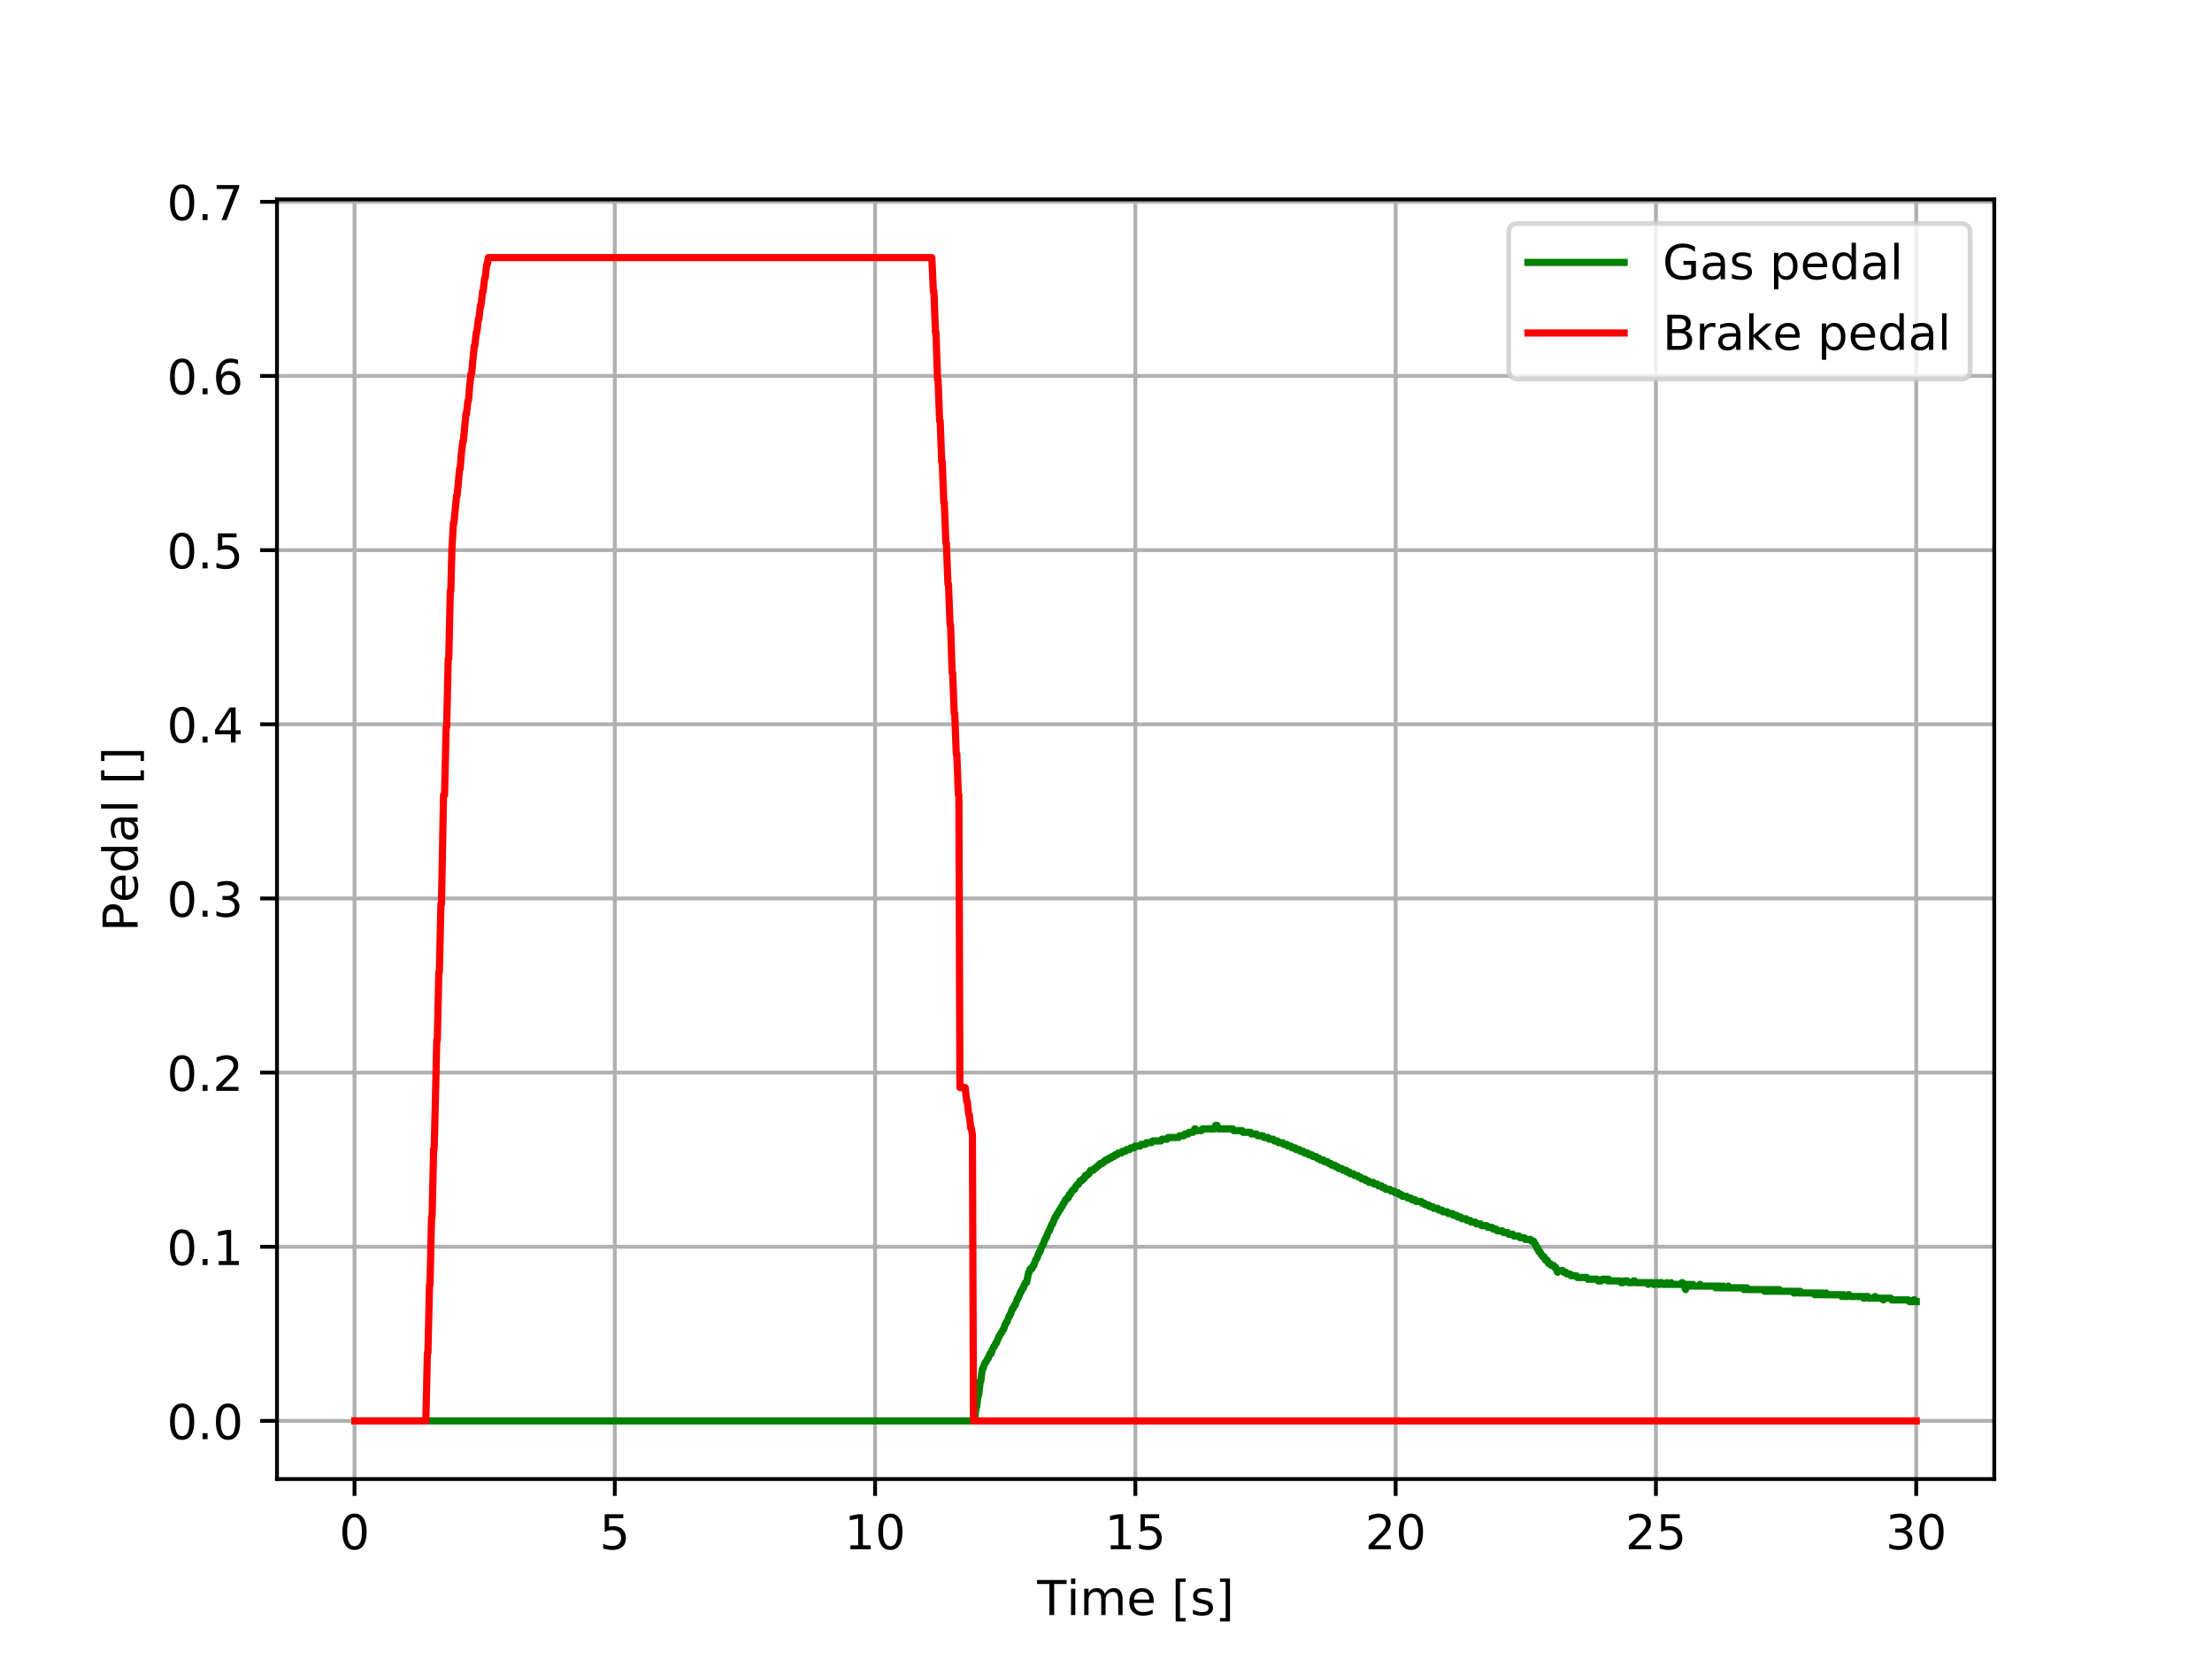 <?xml version="1.0" encoding="utf-8" standalone="no"?>
<!DOCTYPE svg PUBLIC "-//W3C//DTD SVG 1.1//EN"
  "http://www.w3.org/Graphics/SVG/1.1/DTD/svg11.dtd">
<!-- Created with matplotlib (http://matplotlib.org/) -->
<svg height="345pt" version="1.1" viewBox="0 0 460 345" width="460pt" xmlns="http://www.w3.org/2000/svg" xmlns:xlink="http://www.w3.org/1999/xlink">
 <defs>
  <style type="text/css">
*{stroke-linecap:butt;stroke-linejoin:round;}
  </style>
 </defs>
 <g id="figure_1">
  <g id="patch_1">
   <path d="M 0 345.6 
L 460.8 345.6 
L 460.8 0 
L 0 0 
z
" style="fill:#ffffff;"/>
  </g>
  <g id="axes_1">
   <g id="patch_2">
    <path d="M 57.6 307.584 
L 414.72 307.584 
L 414.72 41.472 
L 57.6 41.472 
z
" style="fill:#ffffff;"/>
   </g>
   <g id="matplotlib.axis_1">
    <g id="xtick_1">
     <g id="line2d_1">
      <path clip-path="url(#pa92e2f7f0b)" d="M 73.724 307.584 
L 73.724 41.472 
" style="fill:none;stroke:#b0b0b0;stroke-linecap:square;stroke-width:0.8;"/>
     </g>
     <g id="line2d_2">
      <defs>
       <path d="M 0 0 
L 0 3.5 
" id="m5b6aa38bd7" style="stroke:#000000;stroke-width:0.8;"/>
      </defs>
      <g>
       <use style="stroke:#000000;stroke-width:0.8;" x="73.724" xlink:href="#m5b6aa38bd7" y="307.584"/>
      </g>
     </g>
     <g id="text_1">
      <!-- 0 -->
      <defs>
       <path d="M 31.781 66.406 
Q 24.172 66.406 20.328 58.906 
Q 16.5 51.422 16.5 36.375 
Q 16.5 21.391 20.328 13.891 
Q 24.172 6.391 31.781 6.391 
Q 39.453 6.391 43.281 13.891 
Q 47.125 21.391 47.125 36.375 
Q 47.125 51.422 43.281 58.906 
Q 39.453 66.406 31.781 66.406 
z
M 31.781 74.219 
Q 44.047 74.219 50.516 64.516 
Q 56.984 54.828 56.984 36.375 
Q 56.984 17.969 50.516 8.266 
Q 44.047 -1.422 31.781 -1.422 
Q 19.531 -1.422 13.062 8.266 
Q 6.594 17.969 6.594 36.375 
Q 6.594 54.828 13.062 64.516 
Q 19.531 74.219 31.781 74.219 
z
" id="DejaVuSans-30"/>
      </defs>
      <g transform="translate(70.543 322.182)scale(0.1 -0.1)">
       <use xlink:href="#DejaVuSans-30"/>
      </g>
     </g>
    </g>
    <g id="xtick_2">
     <g id="line2d_3">
      <path clip-path="url(#pa92e2f7f0b)" d="M 127.852 307.584 
L 127.852 41.472 
" style="fill:none;stroke:#b0b0b0;stroke-linecap:square;stroke-width:0.8;"/>
     </g>
     <g id="line2d_4">
      <g>
       <use style="stroke:#000000;stroke-width:0.8;" x="127.852" xlink:href="#m5b6aa38bd7" y="307.584"/>
      </g>
     </g>
     <g id="text_2">
      <!-- 5 -->
      <defs>
       <path d="M 10.797 72.906 
L 49.516 72.906 
L 49.516 64.594 
L 19.828 64.594 
L 19.828 46.734 
Q 21.969 47.469 24.109 47.828 
Q 26.266 48.188 28.422 48.188 
Q 40.625 48.188 47.75 41.5 
Q 54.891 34.812 54.891 23.391 
Q 54.891 11.625 47.562 5.094 
Q 40.234 -1.422 26.906 -1.422 
Q 22.312 -1.422 17.547 -0.641 
Q 12.797 0.141 7.719 1.703 
L 7.719 11.625 
Q 12.109 9.234 16.797 8.062 
Q 21.484 6.891 26.703 6.891 
Q 35.156 6.891 40.078 11.328 
Q 45.016 15.766 45.016 23.391 
Q 45.016 31 40.078 35.438 
Q 35.156 39.891 26.703 39.891 
Q 22.75 39.891 18.812 39.016 
Q 14.891 38.141 10.797 36.281 
z
" id="DejaVuSans-35"/>
      </defs>
      <g transform="translate(124.67 322.182)scale(0.1 -0.1)">
       <use xlink:href="#DejaVuSans-35"/>
      </g>
     </g>
    </g>
    <g id="xtick_3">
     <g id="line2d_5">
      <path clip-path="url(#pa92e2f7f0b)" d="M 181.979 307.584 
L 181.979 41.472 
" style="fill:none;stroke:#b0b0b0;stroke-linecap:square;stroke-width:0.8;"/>
     </g>
     <g id="line2d_6">
      <g>
       <use style="stroke:#000000;stroke-width:0.8;" x="181.979" xlink:href="#m5b6aa38bd7" y="307.584"/>
      </g>
     </g>
     <g id="text_3">
      <!-- 10 -->
      <defs>
       <path d="M 12.406 8.297 
L 28.516 8.297 
L 28.516 63.922 
L 10.984 60.406 
L 10.984 69.391 
L 28.422 72.906 
L 38.281 72.906 
L 38.281 8.297 
L 54.391 8.297 
L 54.391 0 
L 12.406 0 
z
" id="DejaVuSans-31"/>
      </defs>
      <g transform="translate(175.616 322.182)scale(0.1 -0.1)">
       <use xlink:href="#DejaVuSans-31"/>
       <use x="63.623" xlink:href="#DejaVuSans-30"/>
      </g>
     </g>
    </g>
    <g id="xtick_4">
     <g id="line2d_7">
      <path clip-path="url(#pa92e2f7f0b)" d="M 236.106 307.584 
L 236.106 41.472 
" style="fill:none;stroke:#b0b0b0;stroke-linecap:square;stroke-width:0.8;"/>
     </g>
     <g id="line2d_8">
      <g>
       <use style="stroke:#000000;stroke-width:0.8;" x="236.106" xlink:href="#m5b6aa38bd7" y="307.584"/>
      </g>
     </g>
     <g id="text_4">
      <!-- 15 -->
      <g transform="translate(229.743 322.182)scale(0.1 -0.1)">
       <use xlink:href="#DejaVuSans-31"/>
       <use x="63.623" xlink:href="#DejaVuSans-35"/>
      </g>
     </g>
    </g>
    <g id="xtick_5">
     <g id="line2d_9">
      <path clip-path="url(#pa92e2f7f0b)" d="M 290.233 307.584 
L 290.233 41.472 
" style="fill:none;stroke:#b0b0b0;stroke-linecap:square;stroke-width:0.8;"/>
     </g>
     <g id="line2d_10">
      <g>
       <use style="stroke:#000000;stroke-width:0.8;" x="290.233" xlink:href="#m5b6aa38bd7" y="307.584"/>
      </g>
     </g>
     <g id="text_5">
      <!-- 20 -->
      <defs>
       <path d="M 19.188 8.297 
L 53.609 8.297 
L 53.609 0 
L 7.328 0 
L 7.328 8.297 
Q 12.938 14.109 22.625 23.891 
Q 32.328 33.688 34.812 36.531 
Q 39.547 41.844 41.422 45.531 
Q 43.312 49.219 43.312 52.781 
Q 43.312 58.594 39.234 62.25 
Q 35.156 65.922 28.609 65.922 
Q 23.969 65.922 18.812 64.312 
Q 13.672 62.703 7.812 59.422 
L 7.812 69.391 
Q 13.766 71.781 18.938 73 
Q 24.125 74.219 28.422 74.219 
Q 39.75 74.219 46.484 68.547 
Q 53.219 62.891 53.219 53.422 
Q 53.219 48.922 51.531 44.891 
Q 49.859 40.875 45.406 35.406 
Q 44.188 33.984 37.641 27.219 
Q 31.109 20.453 19.188 8.297 
z
" id="DejaVuSans-32"/>
      </defs>
      <g transform="translate(283.871 322.182)scale(0.1 -0.1)">
       <use xlink:href="#DejaVuSans-32"/>
       <use x="63.623" xlink:href="#DejaVuSans-30"/>
      </g>
     </g>
    </g>
    <g id="xtick_6">
     <g id="line2d_11">
      <path clip-path="url(#pa92e2f7f0b)" d="M 344.36 307.584 
L 344.36 41.472 
" style="fill:none;stroke:#b0b0b0;stroke-linecap:square;stroke-width:0.8;"/>
     </g>
     <g id="line2d_12">
      <g>
       <use style="stroke:#000000;stroke-width:0.8;" x="344.36" xlink:href="#m5b6aa38bd7" y="307.584"/>
      </g>
     </g>
     <g id="text_6">
      <!-- 25 -->
      <g transform="translate(337.998 322.182)scale(0.1 -0.1)">
       <use xlink:href="#DejaVuSans-32"/>
       <use x="63.623" xlink:href="#DejaVuSans-35"/>
      </g>
     </g>
    </g>
    <g id="xtick_7">
     <g id="line2d_13">
      <path clip-path="url(#pa92e2f7f0b)" d="M 398.487 307.584 
L 398.487 41.472 
" style="fill:none;stroke:#b0b0b0;stroke-linecap:square;stroke-width:0.8;"/>
     </g>
     <g id="line2d_14">
      <g>
       <use style="stroke:#000000;stroke-width:0.8;" x="398.487" xlink:href="#m5b6aa38bd7" y="307.584"/>
      </g>
     </g>
     <g id="text_7">
      <!-- 30 -->
      <defs>
       <path d="M 40.578 39.312 
Q 47.656 37.797 51.625 33 
Q 55.609 28.219 55.609 21.188 
Q 55.609 10.406 48.188 4.484 
Q 40.766 -1.422 27.094 -1.422 
Q 22.516 -1.422 17.656 -0.516 
Q 12.797 0.391 7.625 2.203 
L 7.625 11.719 
Q 11.719 9.328 16.594 8.109 
Q 21.484 6.891 26.812 6.891 
Q 36.078 6.891 40.938 10.547 
Q 45.797 14.203 45.797 21.188 
Q 45.797 27.641 41.281 31.266 
Q 36.766 34.906 28.719 34.906 
L 20.219 34.906 
L 20.219 43.016 
L 29.109 43.016 
Q 36.375 43.016 40.234 45.922 
Q 44.094 48.828 44.094 54.297 
Q 44.094 59.906 40.109 62.906 
Q 36.141 65.922 28.719 65.922 
Q 24.656 65.922 20.016 65.031 
Q 15.375 64.156 9.812 62.312 
L 9.812 71.094 
Q 15.438 72.656 20.344 73.438 
Q 25.25 74.219 29.594 74.219 
Q 40.828 74.219 47.359 69.109 
Q 53.906 64.016 53.906 55.328 
Q 53.906 49.266 50.438 45.094 
Q 46.969 40.922 40.578 39.312 
z
" id="DejaVuSans-33"/>
      </defs>
      <g transform="translate(392.125 322.182)scale(0.1 -0.1)">
       <use xlink:href="#DejaVuSans-33"/>
       <use x="63.623" xlink:href="#DejaVuSans-30"/>
      </g>
     </g>
    </g>
    <g id="text_8">
     <!-- Time [s] -->
     <defs>
      <path d="M -0.297 72.906 
L 61.375 72.906 
L 61.375 64.594 
L 35.5 64.594 
L 35.5 0 
L 25.594 0 
L 25.594 64.594 
L -0.297 64.594 
z
" id="DejaVuSans-54"/>
      <path d="M 9.422 54.688 
L 18.406 54.688 
L 18.406 0 
L 9.422 0 
z
M 9.422 75.984 
L 18.406 75.984 
L 18.406 64.594 
L 9.422 64.594 
z
" id="DejaVuSans-69"/>
      <path d="M 52 44.188 
Q 55.375 50.25 60.062 53.125 
Q 64.75 56 71.094 56 
Q 79.641 56 84.281 50.016 
Q 88.922 44.047 88.922 33.016 
L 88.922 0 
L 79.891 0 
L 79.891 32.719 
Q 79.891 40.578 77.094 44.375 
Q 74.312 48.188 68.609 48.188 
Q 61.625 48.188 57.562 43.547 
Q 53.516 38.922 53.516 30.906 
L 53.516 0 
L 44.484 0 
L 44.484 32.719 
Q 44.484 40.625 41.703 44.406 
Q 38.922 48.188 33.109 48.188 
Q 26.219 48.188 22.156 43.531 
Q 18.109 38.875 18.109 30.906 
L 18.109 0 
L 9.078 0 
L 9.078 54.688 
L 18.109 54.688 
L 18.109 46.188 
Q 21.188 51.219 25.484 53.609 
Q 29.781 56 35.688 56 
Q 41.656 56 45.828 52.969 
Q 50 49.953 52 44.188 
z
" id="DejaVuSans-6d"/>
      <path d="M 56.203 29.594 
L 56.203 25.203 
L 14.891 25.203 
Q 15.484 15.922 20.484 11.062 
Q 25.484 6.203 34.422 6.203 
Q 39.594 6.203 44.453 7.469 
Q 49.312 8.734 54.109 11.281 
L 54.109 2.781 
Q 49.266 0.734 44.188 -0.344 
Q 39.109 -1.422 33.891 -1.422 
Q 20.797 -1.422 13.156 6.188 
Q 5.516 13.812 5.516 26.812 
Q 5.516 40.234 12.766 48.109 
Q 20.016 56 32.328 56 
Q 43.359 56 49.781 48.891 
Q 56.203 41.797 56.203 29.594 
z
M 47.219 32.234 
Q 47.125 39.594 43.094 43.984 
Q 39.062 48.391 32.422 48.391 
Q 24.906 48.391 20.391 44.141 
Q 15.875 39.891 15.188 32.172 
z
" id="DejaVuSans-65"/>
      <path id="DejaVuSans-20"/>
      <path d="M 8.594 75.984 
L 29.297 75.984 
L 29.297 69 
L 17.578 69 
L 17.578 -6.203 
L 29.297 -6.203 
L 29.297 -13.188 
L 8.594 -13.188 
z
" id="DejaVuSans-5b"/>
      <path d="M 44.281 53.078 
L 44.281 44.578 
Q 40.484 46.531 36.375 47.5 
Q 32.281 48.484 27.875 48.484 
Q 21.188 48.484 17.844 46.438 
Q 14.5 44.391 14.5 40.281 
Q 14.5 37.156 16.891 35.375 
Q 19.281 33.594 26.516 31.984 
L 29.594 31.297 
Q 39.156 29.25 43.188 25.516 
Q 47.219 21.781 47.219 15.094 
Q 47.219 7.469 41.188 3.016 
Q 35.156 -1.422 24.609 -1.422 
Q 20.219 -1.422 15.453 -0.562 
Q 10.688 0.297 5.422 2 
L 5.422 11.281 
Q 10.406 8.688 15.234 7.391 
Q 20.062 6.109 24.812 6.109 
Q 31.156 6.109 34.562 8.281 
Q 37.984 10.453 37.984 14.406 
Q 37.984 18.062 35.516 20.016 
Q 33.062 21.969 24.703 23.781 
L 21.578 24.516 
Q 13.234 26.266 9.516 29.906 
Q 5.812 33.547 5.812 39.891 
Q 5.812 47.609 11.281 51.797 
Q 16.75 56 26.812 56 
Q 31.781 56 36.172 55.266 
Q 40.578 54.547 44.281 53.078 
z
" id="DejaVuSans-73"/>
      <path d="M 30.422 75.984 
L 30.422 -13.188 
L 9.719 -13.188 
L 9.719 -6.203 
L 21.391 -6.203 
L 21.391 69 
L 9.719 69 
L 9.719 75.984 
z
" id="DejaVuSans-5d"/>
     </defs>
     <g transform="translate(215.677 335.861)scale(0.1 -0.1)">
      <use xlink:href="#DejaVuSans-54"/>
      <use x="61.037" xlink:href="#DejaVuSans-69"/>
      <use x="88.82" xlink:href="#DejaVuSans-6d"/>
      <use x="186.232" xlink:href="#DejaVuSans-65"/>
      <use x="247.756" xlink:href="#DejaVuSans-20"/>
      <use x="279.543" xlink:href="#DejaVuSans-5b"/>
      <use x="318.557" xlink:href="#DejaVuSans-73"/>
      <use x="370.656" xlink:href="#DejaVuSans-5d"/>
     </g>
    </g>
   </g>
   <g id="matplotlib.axis_2">
    <g id="ytick_1">
     <g id="line2d_15">
      <path clip-path="url(#pa92e2f7f0b)" d="M 57.6 295.488 
L 414.72 295.488 
" style="fill:none;stroke:#b0b0b0;stroke-linecap:square;stroke-width:0.8;"/>
     </g>
     <g id="line2d_16">
      <defs>
       <path d="M 0 0 
L -3.5 0 
" id="m0f7b0353dd" style="stroke:#000000;stroke-width:0.8;"/>
      </defs>
      <g>
       <use style="stroke:#000000;stroke-width:0.8;" x="57.6" xlink:href="#m0f7b0353dd" y="295.488"/>
      </g>
     </g>
     <g id="text_9">
      <!-- 0.0 -->
      <defs>
       <path d="M 10.688 12.406 
L 21 12.406 
L 21 0 
L 10.688 0 
z
" id="DejaVuSans-2e"/>
      </defs>
      <g transform="translate(34.697 299.287)scale(0.1 -0.1)">
       <use xlink:href="#DejaVuSans-30"/>
       <use x="63.623" xlink:href="#DejaVuSans-2e"/>
       <use x="95.41" xlink:href="#DejaVuSans-30"/>
      </g>
     </g>
    </g>
    <g id="ytick_2">
     <g id="line2d_17">
      <path clip-path="url(#pa92e2f7f0b)" d="M 57.6 259.271 
L 414.72 259.271 
" style="fill:none;stroke:#b0b0b0;stroke-linecap:square;stroke-width:0.8;"/>
     </g>
     <g id="line2d_18">
      <g>
       <use style="stroke:#000000;stroke-width:0.8;" x="57.6" xlink:href="#m0f7b0353dd" y="259.271"/>
      </g>
     </g>
     <g id="text_10">
      <!-- 0.1 -->
      <g transform="translate(34.697 263.07)scale(0.1 -0.1)">
       <use xlink:href="#DejaVuSans-30"/>
       <use x="63.623" xlink:href="#DejaVuSans-2e"/>
       <use x="95.41" xlink:href="#DejaVuSans-31"/>
      </g>
     </g>
    </g>
    <g id="ytick_3">
     <g id="line2d_19">
      <path clip-path="url(#pa92e2f7f0b)" d="M 57.6 223.053 
L 414.72 223.053 
" style="fill:none;stroke:#b0b0b0;stroke-linecap:square;stroke-width:0.8;"/>
     </g>
     <g id="line2d_20">
      <g>
       <use style="stroke:#000000;stroke-width:0.8;" x="57.6" xlink:href="#m0f7b0353dd" y="223.053"/>
      </g>
     </g>
     <g id="text_11">
      <!-- 0.2 -->
      <g transform="translate(34.697 226.853)scale(0.1 -0.1)">
       <use xlink:href="#DejaVuSans-30"/>
       <use x="63.623" xlink:href="#DejaVuSans-2e"/>
       <use x="95.41" xlink:href="#DejaVuSans-32"/>
      </g>
     </g>
    </g>
    <g id="ytick_4">
     <g id="line2d_21">
      <path clip-path="url(#pa92e2f7f0b)" d="M 57.6 186.836 
L 414.72 186.836 
" style="fill:none;stroke:#b0b0b0;stroke-linecap:square;stroke-width:0.8;"/>
     </g>
     <g id="line2d_22">
      <g>
       <use style="stroke:#000000;stroke-width:0.8;" x="57.6" xlink:href="#m0f7b0353dd" y="186.836"/>
      </g>
     </g>
     <g id="text_12">
      <!-- 0.3 -->
      <g transform="translate(34.697 190.635)scale(0.1 -0.1)">
       <use xlink:href="#DejaVuSans-30"/>
       <use x="63.623" xlink:href="#DejaVuSans-2e"/>
       <use x="95.41" xlink:href="#DejaVuSans-33"/>
      </g>
     </g>
    </g>
    <g id="ytick_5">
     <g id="line2d_23">
      <path clip-path="url(#pa92e2f7f0b)" d="M 57.6 150.619 
L 414.72 150.619 
" style="fill:none;stroke:#b0b0b0;stroke-linecap:square;stroke-width:0.8;"/>
     </g>
     <g id="line2d_24">
      <g>
       <use style="stroke:#000000;stroke-width:0.8;" x="57.6" xlink:href="#m0f7b0353dd" y="150.619"/>
      </g>
     </g>
     <g id="text_13">
      <!-- 0.4 -->
      <defs>
       <path d="M 37.797 64.312 
L 12.891 25.391 
L 37.797 25.391 
z
M 35.203 72.906 
L 47.609 72.906 
L 47.609 25.391 
L 58.016 25.391 
L 58.016 17.188 
L 47.609 17.188 
L 47.609 0 
L 37.797 0 
L 37.797 17.188 
L 4.891 17.188 
L 4.891 26.703 
z
" id="DejaVuSans-34"/>
      </defs>
      <g transform="translate(34.697 154.418)scale(0.1 -0.1)">
       <use xlink:href="#DejaVuSans-30"/>
       <use x="63.623" xlink:href="#DejaVuSans-2e"/>
       <use x="95.41" xlink:href="#DejaVuSans-34"/>
      </g>
     </g>
    </g>
    <g id="ytick_6">
     <g id="line2d_25">
      <path clip-path="url(#pa92e2f7f0b)" d="M 57.6 114.402 
L 414.72 114.402 
" style="fill:none;stroke:#b0b0b0;stroke-linecap:square;stroke-width:0.8;"/>
     </g>
     <g id="line2d_26">
      <g>
       <use style="stroke:#000000;stroke-width:0.8;" x="57.6" xlink:href="#m0f7b0353dd" y="114.402"/>
      </g>
     </g>
     <g id="text_14">
      <!-- 0.5 -->
      <g transform="translate(34.697 118.201)scale(0.1 -0.1)">
       <use xlink:href="#DejaVuSans-30"/>
       <use x="63.623" xlink:href="#DejaVuSans-2e"/>
       <use x="95.41" xlink:href="#DejaVuSans-35"/>
      </g>
     </g>
    </g>
    <g id="ytick_7">
     <g id="line2d_27">
      <path clip-path="url(#pa92e2f7f0b)" d="M 57.6 78.184 
L 414.72 78.184 
" style="fill:none;stroke:#b0b0b0;stroke-linecap:square;stroke-width:0.8;"/>
     </g>
     <g id="line2d_28">
      <g>
       <use style="stroke:#000000;stroke-width:0.8;" x="57.6" xlink:href="#m0f7b0353dd" y="78.184"/>
      </g>
     </g>
     <g id="text_15">
      <!-- 0.6 -->
      <defs>
       <path d="M 33.016 40.375 
Q 26.375 40.375 22.484 35.828 
Q 18.609 31.297 18.609 23.391 
Q 18.609 15.531 22.484 10.953 
Q 26.375 6.391 33.016 6.391 
Q 39.656 6.391 43.531 10.953 
Q 47.406 15.531 47.406 23.391 
Q 47.406 31.297 43.531 35.828 
Q 39.656 40.375 33.016 40.375 
z
M 52.594 71.297 
L 52.594 62.312 
Q 48.875 64.062 45.094 64.984 
Q 41.312 65.922 37.594 65.922 
Q 27.828 65.922 22.672 59.328 
Q 17.531 52.734 16.797 39.406 
Q 19.672 43.656 24.016 45.922 
Q 28.375 48.188 33.594 48.188 
Q 44.578 48.188 50.953 41.516 
Q 57.328 34.859 57.328 23.391 
Q 57.328 12.156 50.688 5.359 
Q 44.047 -1.422 33.016 -1.422 
Q 20.359 -1.422 13.672 8.266 
Q 6.984 17.969 6.984 36.375 
Q 6.984 53.656 15.188 63.938 
Q 23.391 74.219 37.203 74.219 
Q 40.922 74.219 44.703 73.484 
Q 48.484 72.75 52.594 71.297 
z
" id="DejaVuSans-36"/>
      </defs>
      <g transform="translate(34.697 81.984)scale(0.1 -0.1)">
       <use xlink:href="#DejaVuSans-30"/>
       <use x="63.623" xlink:href="#DejaVuSans-2e"/>
       <use x="95.41" xlink:href="#DejaVuSans-36"/>
      </g>
     </g>
    </g>
    <g id="ytick_8">
     <g id="line2d_29">
      <path clip-path="url(#pa92e2f7f0b)" d="M 57.6 41.967 
L 414.72 41.967 
" style="fill:none;stroke:#b0b0b0;stroke-linecap:square;stroke-width:0.8;"/>
     </g>
     <g id="line2d_30">
      <g>
       <use style="stroke:#000000;stroke-width:0.8;" x="57.6" xlink:href="#m0f7b0353dd" y="41.967"/>
      </g>
     </g>
     <g id="text_16">
      <!-- 0.7 -->
      <defs>
       <path d="M 8.203 72.906 
L 55.078 72.906 
L 55.078 68.703 
L 28.609 0 
L 18.312 0 
L 43.219 64.594 
L 8.203 64.594 
z
" id="DejaVuSans-37"/>
      </defs>
      <g transform="translate(34.697 45.766)scale(0.1 -0.1)">
       <use xlink:href="#DejaVuSans-30"/>
       <use x="63.623" xlink:href="#DejaVuSans-2e"/>
       <use x="95.41" xlink:href="#DejaVuSans-37"/>
      </g>
     </g>
    </g>
    <g id="text_17">
     <!-- Pedal [] -->
     <defs>
      <path d="M 19.672 64.797 
L 19.672 37.406 
L 32.078 37.406 
Q 38.969 37.406 42.719 40.969 
Q 46.484 44.531 46.484 51.125 
Q 46.484 57.672 42.719 61.234 
Q 38.969 64.797 32.078 64.797 
z
M 9.812 72.906 
L 32.078 72.906 
Q 44.344 72.906 50.609 67.359 
Q 56.891 61.812 56.891 51.125 
Q 56.891 40.328 50.609 34.812 
Q 44.344 29.297 32.078 29.297 
L 19.672 29.297 
L 19.672 0 
L 9.812 0 
z
" id="DejaVuSans-50"/>
      <path d="M 45.406 46.391 
L 45.406 75.984 
L 54.391 75.984 
L 54.391 0 
L 45.406 0 
L 45.406 8.203 
Q 42.578 3.328 38.25 0.953 
Q 33.938 -1.422 27.875 -1.422 
Q 17.969 -1.422 11.734 6.484 
Q 5.516 14.406 5.516 27.297 
Q 5.516 40.188 11.734 48.094 
Q 17.969 56 27.875 56 
Q 33.938 56 38.25 53.625 
Q 42.578 51.266 45.406 46.391 
z
M 14.797 27.297 
Q 14.797 17.391 18.875 11.75 
Q 22.953 6.109 30.078 6.109 
Q 37.203 6.109 41.297 11.75 
Q 45.406 17.391 45.406 27.297 
Q 45.406 37.203 41.297 42.844 
Q 37.203 48.484 30.078 48.484 
Q 22.953 48.484 18.875 42.844 
Q 14.797 37.203 14.797 27.297 
z
" id="DejaVuSans-64"/>
      <path d="M 34.281 27.484 
Q 23.391 27.484 19.188 25 
Q 14.984 22.516 14.984 16.5 
Q 14.984 11.719 18.141 8.906 
Q 21.297 6.109 26.703 6.109 
Q 34.188 6.109 38.703 11.406 
Q 43.219 16.703 43.219 25.484 
L 43.219 27.484 
z
M 52.203 31.203 
L 52.203 0 
L 43.219 0 
L 43.219 8.297 
Q 40.141 3.328 35.547 0.953 
Q 30.953 -1.422 24.312 -1.422 
Q 15.922 -1.422 10.953 3.297 
Q 6 8.016 6 15.922 
Q 6 25.141 12.172 29.828 
Q 18.359 34.516 30.609 34.516 
L 43.219 34.516 
L 43.219 35.406 
Q 43.219 41.609 39.141 45 
Q 35.062 48.391 27.688 48.391 
Q 23 48.391 18.547 47.266 
Q 14.109 46.141 10.016 43.891 
L 10.016 52.203 
Q 14.938 54.109 19.578 55.047 
Q 24.219 56 28.609 56 
Q 40.484 56 46.344 49.844 
Q 52.203 43.703 52.203 31.203 
z
" id="DejaVuSans-61"/>
      <path d="M 9.422 75.984 
L 18.406 75.984 
L 18.406 0 
L 9.422 0 
z
" id="DejaVuSans-6c"/>
     </defs>
     <g transform="translate(28.617 193.735)rotate(-90)scale(0.1 -0.1)">
      <use xlink:href="#DejaVuSans-50"/>
      <use x="60.256" xlink:href="#DejaVuSans-65"/>
      <use x="121.779" xlink:href="#DejaVuSans-64"/>
      <use x="185.256" xlink:href="#DejaVuSans-61"/>
      <use x="246.535" xlink:href="#DejaVuSans-6c"/>
      <use x="274.318" xlink:href="#DejaVuSans-20"/>
      <use x="306.105" xlink:href="#DejaVuSans-5b"/>
      <use x="345.119" xlink:href="#DejaVuSans-5d"/>
     </g>
    </g>
   </g>
   <g id="line2d_31">
    <path clip-path="url(#pa92e2f7f0b)" d="M 73.833 295.488 
L 202.655 295.488 
L 202.98 292.604 
L 203.088 292.604 
L 203.413 290.089 
L 203.521 290.089 
L 203.846 287.214 
L 203.954 287.214 
L 204.279 284.699 
L 204.387 284.699 
L 204.604 283.98 
L 204.929 283.262 
L 205.037 283.262 
L 205.362 282.543 
L 205.47 282.543 
L 205.903 281.465 
L 206.119 281.465 
L 206.336 280.746 
L 206.661 280.028 
L 206.769 280.028 
L 207.094 279.309 
L 207.202 279.309 
L 207.743 277.872 
L 207.852 277.872 
L 208.176 277.153 
L 208.285 277.153 
L 208.609 276.434 
L 208.718 276.434 
L 208.934 275.716 
L 209.259 274.997 
L 209.367 274.997 
L 209.908 273.56 
L 210.017 273.56 
L 210.558 272.123 
L 210.666 272.123 
L 210.991 271.404 
L 211.099 271.404 
L 211.64 269.967 
L 211.749 269.967 
L 212.29 268.529 
L 212.398 268.529 
L 212.723 267.811 
L 212.831 267.811 
L 213.048 267.092 
L 213.264 266.733 
L 213.481 266.733 
L 213.914 264.577 
L 214.022 264.577 
L 214.239 263.858 
L 214.563 263.858 
L 214.888 263.14 
L 214.996 263.14 
L 215.213 262.421 
L 215.538 261.702 
L 215.646 261.702 
L 215.862 260.984 
L 216.187 260.265 
L 216.295 260.265 
L 216.512 259.546 
L 216.837 258.828 
L 216.945 258.828 
L 217.161 258.109 
L 217.486 257.39 
L 217.594 257.39 
L 217.811 256.672 
L 218.136 255.953 
L 218.244 255.953 
L 218.46 255.234 
L 218.785 254.516 
L 218.893 254.516 
L 219.435 253.079 
L 219.543 253.079 
L 219.868 252.36 
L 219.976 252.36 
L 220.301 251.641 
L 220.409 251.641 
L 220.734 250.923 
L 220.842 250.923 
L 221.167 250.204 
L 221.275 250.204 
L 221.6 249.485 
L 221.708 249.485 
L 221.925 249.126 
L 222.141 249.126 
L 222.358 248.407 
L 222.574 248.407 
L 222.899 247.689 
L 223.007 247.689 
L 223.224 247.329 
L 223.44 247.329 
L 223.765 246.611 
L 223.873 246.611 
L 224.09 246.251 
L 224.306 246.251 
L 224.631 245.533 
L 224.956 245.533 
L 225.172 245.174 
L 225.389 245.174 
L 225.713 244.455 
L 226.038 244.455 
L 226.255 244.096 
L 226.471 244.096 
L 226.796 243.377 
L 227.337 243.377 
L 227.554 243.018 
L 227.77 243.018 
L 227.987 242.658 
L 228.203 242.658 
L 228.42 242.299 
L 228.636 242.299 
L 228.853 241.94 
L 229.286 241.94 
L 229.502 241.58 
L 229.719 241.58 
L 229.935 241.221 
L 230.368 241.221 
L 230.585 240.862 
L 231.018 240.862 
L 231.234 240.502 
L 231.667 240.502 
L 231.884 240.143 
L 232.317 240.143 
L 232.533 239.784 
L 233.183 239.784 
L 233.4 239.424 
L 234.049 239.424 
L 234.266 239.065 
L 234.915 239.065 
L 235.132 238.706 
L 235.781 238.706 
L 235.998 238.346 
L 237.08 238.346 
L 237.297 237.987 
L 238.163 237.987 
L 238.379 237.628 
L 239.462 237.628 
L 239.678 237.268 
L 241.41 237.268 
L 241.627 236.909 
L 242.709 236.909 
L 242.926 236.55 
L 245.091 236.55 
L 245.307 236.19 
L 246.174 236.19 
L 246.39 235.831 
L 247.04 235.831 
L 247.256 235.472 
L 248.122 235.472 
L 248.447 234.753 
L 248.555 234.753 
L 248.772 235.113 
L 249.854 235.113 
L 250.071 234.753 
L 252.561 234.753 
L 252.777 234.035 
L 253.102 234.035 
L 253.318 234.753 
L 256.349 234.753 
L 256.566 235.113 
L 258.298 235.113 
L 258.515 235.472 
L 260.03 235.472 
L 260.247 235.831 
L 261.329 235.831 
L 261.546 236.19 
L 262.628 236.19 
L 262.845 236.55 
L 263.711 236.55 
L 263.927 236.909 
L 264.793 236.909 
L 265.01 237.268 
L 265.659 237.268 
L 265.876 237.628 
L 266.742 237.628 
L 266.958 237.987 
L 267.608 237.987 
L 267.824 238.346 
L 268.474 238.346 
L 268.69 238.706 
L 269.34 238.706 
L 269.556 239.065 
L 270.206 239.065 
L 270.422 239.424 
L 271.072 239.424 
L 271.289 239.784 
L 271.938 239.784 
L 272.155 240.143 
L 272.804 240.143 
L 273.021 240.502 
L 273.67 240.502 
L 273.887 240.862 
L 274.32 240.862 
L 274.536 241.221 
L 275.186 241.221 
L 275.402 241.58 
L 276.052 241.58 
L 276.268 241.94 
L 276.701 241.94 
L 276.918 242.299 
L 277.567 242.299 
L 277.784 242.658 
L 278.217 242.658 
L 278.433 243.018 
L 279.083 243.018 
L 279.299 243.377 
L 279.949 243.377 
L 280.165 243.736 
L 280.598 243.736 
L 280.815 244.096 
L 281.464 244.096 
L 281.681 244.455 
L 282.33 244.455 
L 282.547 244.814 
L 282.98 244.814 
L 283.196 245.174 
L 283.846 245.174 
L 284.063 245.533 
L 284.496 245.533 
L 284.712 245.892 
L 285.578 245.892 
L 285.795 246.251 
L 286.444 246.251 
L 286.661 246.611 
L 287.31 246.611 
L 287.527 246.97 
L 287.96 246.97 
L 288.176 247.329 
L 289.042 247.329 
L 289.259 247.689 
L 289.908 247.689 
L 290.125 248.048 
L 290.774 248.048 
L 290.991 248.407 
L 291.424 248.407 
L 291.64 248.767 
L 292.506 248.767 
L 292.723 249.126 
L 293.372 249.126 
L 293.589 249.485 
L 294.238 249.485 
L 294.455 249.845 
L 295.537 249.845 
L 295.754 250.204 
L 296.187 250.204 
L 296.403 250.563 
L 297.053 250.563 
L 297.27 250.923 
L 297.919 250.923 
L 298.136 251.282 
L 299.002 251.282 
L 299.218 251.641 
L 299.868 251.641 
L 300.084 252.001 
L 300.95 252.001 
L 301.167 252.36 
L 302.033 252.36 
L 302.249 252.719 
L 302.899 252.719 
L 303.115 253.079 
L 303.765 253.079 
L 303.981 253.438 
L 304.847 253.438 
L 305.064 253.797 
L 305.713 253.797 
L 305.93 254.157 
L 306.796 254.157 
L 307.012 254.516 
L 307.878 254.516 
L 308.095 254.875 
L 309.178 254.875 
L 309.394 255.234 
L 310.26 255.234 
L 310.477 255.594 
L 311.126 255.594 
L 311.343 255.953 
L 312.425 255.953 
L 312.642 256.312 
L 313.508 256.312 
L 313.724 256.672 
L 314.59 256.672 
L 314.807 257.031 
L 315.889 257.031 
L 316.106 257.39 
L 316.972 257.39 
L 317.188 257.75 
L 318.271 257.75 
L 318.487 258.109 
L 318.92 258.109 
L 319.245 258.828 
L 319.353 258.828 
L 319.57 259.546 
L 319.786 259.546 
L 320.003 260.265 
L 320.219 260.265 
L 320.544 260.984 
L 320.652 260.984 
L 320.869 261.343 
L 321.085 261.343 
L 321.41 262.062 
L 321.735 262.062 
L 322.06 262.78 
L 322.385 262.78 
L 322.601 263.14 
L 323.034 263.14 
L 323.251 263.499 
L 323.467 263.499 
L 323.9 264.577 
L 324.117 264.218 
L 324.983 264.218 
L 325.199 264.577 
L 325.632 264.577 
L 325.849 264.936 
L 326.498 264.936 
L 326.715 265.295 
L 327.797 265.295 
L 328.014 265.655 
L 329.962 265.655 
L 330.179 266.014 
L 332.127 266.014 
L 332.344 266.373 
L 332.993 266.373 
L 333.21 266.014 
L 334.076 266.014 
L 334.292 266.373 
L 334.509 266.014 
L 334.726 266.373 
L 336.891 266.373 
L 337.107 266.733 
L 337.54 266.733 
L 337.757 266.373 
L 338.406 266.373 
L 338.623 266.733 
L 339.489 266.733 
L 339.705 266.373 
L 339.922 266.373 
L 340.138 266.733 
L 342.52 266.733 
L 342.736 267.092 
L 342.953 266.733 
L 343.602 266.733 
L 343.819 267.092 
L 344.035 267.092 
L 344.252 266.733 
L 344.685 266.733 
L 344.901 267.092 
L 345.118 267.092 
L 345.334 266.733 
L 345.551 266.733 
L 345.767 267.092 
L 346.417 267.092 
L 346.633 266.733 
L 346.85 267.092 
L 347.283 267.092 
L 347.5 266.733 
L 347.716 267.092 
L 349.556 267.092 
L 349.773 266.733 
L 349.881 266.733 
L 350.206 267.451 
L 350.314 267.451 
L 350.531 268.17 
L 350.747 267.092 
L 350.964 267.451 
L 351.18 267.092 
L 351.397 267.092 
L 351.613 267.451 
L 351.83 267.451 
L 352.046 267.092 
L 352.263 267.451 
L 353.345 267.451 
L 353.562 267.092 
L 353.778 267.451 
L 356.593 267.451 
L 356.809 267.811 
L 357.026 267.451 
L 357.242 267.451 
L 357.459 267.811 
L 357.675 267.451 
L 357.892 267.811 
L 358.108 267.811 
L 358.325 267.451 
L 358.541 267.811 
L 359.191 267.811 
L 359.407 267.451 
L 359.624 267.811 
L 362.439 267.811 
L 362.655 268.17 
L 362.872 267.811 
L 363.088 268.17 
L 363.305 267.811 
L 363.521 268.17 
L 366.769 268.17 
L 366.985 268.529 
L 367.202 268.17 
L 367.418 268.529 
L 367.635 268.17 
L 367.851 268.529 
L 368.068 268.17 
L 368.284 268.529 
L 368.501 268.17 
L 368.717 268.529 
L 368.934 268.529 
L 369.15 268.17 
L 369.367 268.529 
L 369.583 268.17 
L 369.8 268.529 
L 370.016 268.17 
L 370.233 268.529 
L 372.831 268.529 
L 373.048 268.889 
L 373.264 268.529 
L 373.481 268.889 
L 373.697 268.529 
L 373.914 268.529 
L 374.13 268.889 
L 374.347 268.529 
L 374.563 268.889 
L 377.161 268.889 
L 377.378 269.248 
L 377.594 268.889 
L 377.811 268.889 
L 378.027 269.248 
L 378.244 268.889 
L 378.46 268.889 
L 378.677 269.248 
L 378.893 269.248 
L 379.11 268.889 
L 379.326 269.248 
L 379.543 269.248 
L 379.759 268.889 
L 379.976 269.248 
L 382.79 269.248 
L 383.007 269.607 
L 383.223 269.248 
L 383.44 269.248 
L 383.656 269.607 
L 384.089 269.607 
L 384.306 269.248 
L 384.522 269.248 
L 384.739 269.607 
L 387.337 269.607 
L 387.554 269.967 
L 387.77 269.967 
L 387.987 269.607 
L 388.42 269.607 
L 388.636 269.967 
L 389.719 269.967 
L 389.935 269.607 
L 390.152 269.967 
L 391.451 269.967 
L 391.667 270.326 
L 391.884 269.967 
L 393.183 269.967 
L 393.399 270.326 
L 396.863 270.326 
L 397.08 270.685 
L 397.729 270.685 
L 397.946 270.326 
L 398.163 270.326 
L 398.379 270.685 
L 398.487 270.685 
L 398.487 270.685 
" style="fill:none;stroke:#008000;stroke-linecap:square;stroke-width:1.5;"/>
   </g>
   <g id="line2d_32">
    <path clip-path="url(#pa92e2f7f0b)" d="M 73.833 295.488 
L 88.555 295.488 
L 88.88 281.341 
L 88.988 281.341 
L 89.313 267.193 
L 89.421 267.193 
L 89.746 253.046 
L 89.854 253.046 
L 90.179 238.899 
L 90.287 238.899 
L 90.504 230.41 
L 90.829 216.263 
L 90.937 216.263 
L 91.262 202.115 
L 91.37 202.115 
L 91.695 187.968 
L 91.803 187.968 
L 92.236 165.332 
L 92.452 165.332 
L 92.777 151.185 
L 92.885 151.185 
L 93.21 137.037 
L 93.318 137.037 
L 93.643 122.89 
L 93.752 122.89 
L 93.968 114.402 
L 94.293 108.743 
L 94.401 108.743 
L 94.942 103.084 
L 95.051 103.084 
L 95.592 97.425 
L 95.7 97.425 
L 95.917 94.595 
L 96.241 91.766 
L 96.35 91.766 
L 96.891 86.107 
L 96.999 86.107 
L 97.324 83.277 
L 97.432 83.277 
L 97.649 80.448 
L 97.973 77.619 
L 98.082 77.619 
L 98.623 71.96 
L 98.731 71.96 
L 99.056 69.13 
L 99.164 69.13 
L 99.489 66.301 
L 99.597 66.301 
L 99.922 63.471 
L 100.03 63.471 
L 100.355 60.642 
L 100.463 60.642 
L 100.788 57.812 
L 100.896 57.812 
L 101.221 54.983 
L 101.329 54.983 
L 101.546 53.568 
L 193.778 53.568 
L 194.103 60.642 
L 194.211 60.642 
L 194.536 69.13 
L 194.644 69.13 
L 194.969 79.033 
L 195.078 79.033 
L 195.402 87.522 
L 195.511 87.522 
L 195.835 96.01 
L 195.944 96.01 
L 196.268 104.499 
L 196.377 104.499 
L 196.701 112.987 
L 196.81 112.987 
L 197.134 121.475 
L 197.243 121.475 
L 197.567 129.964 
L 197.676 129.964 
L 198 139.867 
L 198.109 139.867 
L 198.433 148.355 
L 198.542 148.355 
L 198.866 156.844 
L 198.975 156.844 
L 199.299 165.332 
L 199.408 165.332 
L 199.624 226.166 
L 200.707 226.166 
L 201.031 228.995 
L 201.14 228.995 
L 201.465 231.825 
L 201.573 231.825 
L 201.898 234.654 
L 202.006 234.654 
L 202.222 236.069 
L 202.439 295.488 
L 398.487 295.488 
L 398.487 295.488 
" style="fill:none;stroke:#ff0000;stroke-linecap:square;stroke-width:1.5;"/>
   </g>
   <g id="patch_3">
    <path d="M 57.6 307.584 
L 57.6 41.472 
" style="fill:none;stroke:#000000;stroke-linecap:square;stroke-linejoin:miter;stroke-width:0.8;"/>
   </g>
   <g id="patch_4">
    <path d="M 414.72 307.584 
L 414.72 41.472 
" style="fill:none;stroke:#000000;stroke-linecap:square;stroke-linejoin:miter;stroke-width:0.8;"/>
   </g>
   <g id="patch_5">
    <path d="M 57.6 307.584 
L 414.72 307.584 
" style="fill:none;stroke:#000000;stroke-linecap:square;stroke-linejoin:miter;stroke-width:0.8;"/>
   </g>
   <g id="patch_6">
    <path d="M 57.6 41.472 
L 414.72 41.472 
" style="fill:none;stroke:#000000;stroke-linecap:square;stroke-linejoin:miter;stroke-width:0.8;"/>
   </g>
   <g id="legend_1">
    <g id="patch_7">
     <path d="M 315.747 78.828 
L 407.72 78.828 
Q 409.72 78.828 409.72 76.828 
L 409.72 48.472 
Q 409.72 46.472 407.72 46.472 
L 315.747 46.472 
Q 313.747 46.472 313.747 48.472 
L 313.747 76.828 
Q 313.747 78.828 315.747 78.828 
z
" style="fill:#ffffff;opacity:0.8;stroke:#cccccc;stroke-linejoin:miter;"/>
    </g>
    <g id="line2d_33">
     <path d="M 317.747 54.57 
L 337.747 54.57 
" style="fill:none;stroke:#008000;stroke-linecap:square;stroke-width:1.5;"/>
    </g>
    <g id="line2d_34"/>
    <g id="text_18">
     <!-- Gas pedal -->
     <defs>
      <path d="M 59.516 10.406 
L 59.516 29.984 
L 43.406 29.984 
L 43.406 38.094 
L 69.281 38.094 
L 69.281 6.781 
Q 63.578 2.734 56.688 0.656 
Q 49.812 -1.422 42 -1.422 
Q 24.906 -1.422 15.25 8.562 
Q 5.609 18.562 5.609 36.375 
Q 5.609 54.25 15.25 64.234 
Q 24.906 74.219 42 74.219 
Q 49.125 74.219 55.547 72.453 
Q 61.969 70.703 67.391 67.281 
L 67.391 56.781 
Q 61.922 61.422 55.766 63.766 
Q 49.609 66.109 42.828 66.109 
Q 29.438 66.109 22.719 58.641 
Q 16.016 51.172 16.016 36.375 
Q 16.016 21.625 22.719 14.156 
Q 29.438 6.688 42.828 6.688 
Q 48.047 6.688 52.141 7.594 
Q 56.25 8.5 59.516 10.406 
z
" id="DejaVuSans-47"/>
      <path d="M 18.109 8.203 
L 18.109 -20.797 
L 9.078 -20.797 
L 9.078 54.688 
L 18.109 54.688 
L 18.109 46.391 
Q 20.953 51.266 25.266 53.625 
Q 29.594 56 35.594 56 
Q 45.562 56 51.781 48.094 
Q 58.016 40.188 58.016 27.297 
Q 58.016 14.406 51.781 6.484 
Q 45.562 -1.422 35.594 -1.422 
Q 29.594 -1.422 25.266 0.953 
Q 20.953 3.328 18.109 8.203 
z
M 48.688 27.297 
Q 48.688 37.203 44.609 42.844 
Q 40.531 48.484 33.406 48.484 
Q 26.266 48.484 22.188 42.844 
Q 18.109 37.203 18.109 27.297 
Q 18.109 17.391 22.188 11.75 
Q 26.266 6.109 33.406 6.109 
Q 40.531 6.109 44.609 11.75 
Q 48.688 17.391 48.688 27.297 
z
" id="DejaVuSans-70"/>
     </defs>
     <g transform="translate(345.747 58.07)scale(0.1 -0.1)">
      <use xlink:href="#DejaVuSans-47"/>
      <use x="77.49" xlink:href="#DejaVuSans-61"/>
      <use x="138.77" xlink:href="#DejaVuSans-73"/>
      <use x="190.869" xlink:href="#DejaVuSans-20"/>
      <use x="222.656" xlink:href="#DejaVuSans-70"/>
      <use x="286.133" xlink:href="#DejaVuSans-65"/>
      <use x="347.656" xlink:href="#DejaVuSans-64"/>
      <use x="411.133" xlink:href="#DejaVuSans-61"/>
      <use x="472.412" xlink:href="#DejaVuSans-6c"/>
     </g>
    </g>
    <g id="line2d_35">
     <path d="M 317.747 69.249 
L 337.747 69.249 
" style="fill:none;stroke:#ff0000;stroke-linecap:square;stroke-width:1.5;"/>
    </g>
    <g id="line2d_36"/>
    <g id="text_19">
     <!-- Brake pedal -->
     <defs>
      <path d="M 19.672 34.812 
L 19.672 8.109 
L 35.5 8.109 
Q 43.453 8.109 47.281 11.406 
Q 51.125 14.703 51.125 21.484 
Q 51.125 28.328 47.281 31.562 
Q 43.453 34.812 35.5 34.812 
z
M 19.672 64.797 
L 19.672 42.828 
L 34.281 42.828 
Q 41.5 42.828 45.031 45.531 
Q 48.578 48.25 48.578 53.812 
Q 48.578 59.328 45.031 62.062 
Q 41.5 64.797 34.281 64.797 
z
M 9.812 72.906 
L 35.016 72.906 
Q 46.297 72.906 52.391 68.219 
Q 58.5 63.531 58.5 54.891 
Q 58.5 48.188 55.375 44.234 
Q 52.25 40.281 46.188 39.312 
Q 53.469 37.75 57.5 32.781 
Q 61.531 27.828 61.531 20.406 
Q 61.531 10.641 54.891 5.312 
Q 48.25 0 35.984 0 
L 9.812 0 
z
" id="DejaVuSans-42"/>
      <path d="M 41.109 46.297 
Q 39.594 47.172 37.812 47.578 
Q 36.031 48 33.891 48 
Q 26.266 48 22.188 43.047 
Q 18.109 38.094 18.109 28.812 
L 18.109 0 
L 9.078 0 
L 9.078 54.688 
L 18.109 54.688 
L 18.109 46.188 
Q 20.953 51.172 25.484 53.578 
Q 30.031 56 36.531 56 
Q 37.453 56 38.578 55.875 
Q 39.703 55.766 41.062 55.516 
z
" id="DejaVuSans-72"/>
      <path d="M 9.078 75.984 
L 18.109 75.984 
L 18.109 31.109 
L 44.922 54.688 
L 56.391 54.688 
L 27.391 29.109 
L 57.625 0 
L 45.906 0 
L 18.109 26.703 
L 18.109 0 
L 9.078 0 
z
" id="DejaVuSans-6b"/>
     </defs>
     <g transform="translate(345.747 72.749)scale(0.1 -0.1)">
      <use xlink:href="#DejaVuSans-42"/>
      <use x="68.604" xlink:href="#DejaVuSans-72"/>
      <use x="109.717" xlink:href="#DejaVuSans-61"/>
      <use x="170.996" xlink:href="#DejaVuSans-6b"/>
      <use x="228.859" xlink:href="#DejaVuSans-65"/>
      <use x="290.383" xlink:href="#DejaVuSans-20"/>
      <use x="322.17" xlink:href="#DejaVuSans-70"/>
      <use x="385.646" xlink:href="#DejaVuSans-65"/>
      <use x="447.17" xlink:href="#DejaVuSans-64"/>
      <use x="510.646" xlink:href="#DejaVuSans-61"/>
      <use x="571.926" xlink:href="#DejaVuSans-6c"/>
     </g>
    </g>
   </g>
  </g>
 </g>
 <defs>
  <clipPath id="pa92e2f7f0b">
   <rect height="266.112" width="357.12" x="57.6" y="41.472"/>
  </clipPath>
 </defs>
</svg>
